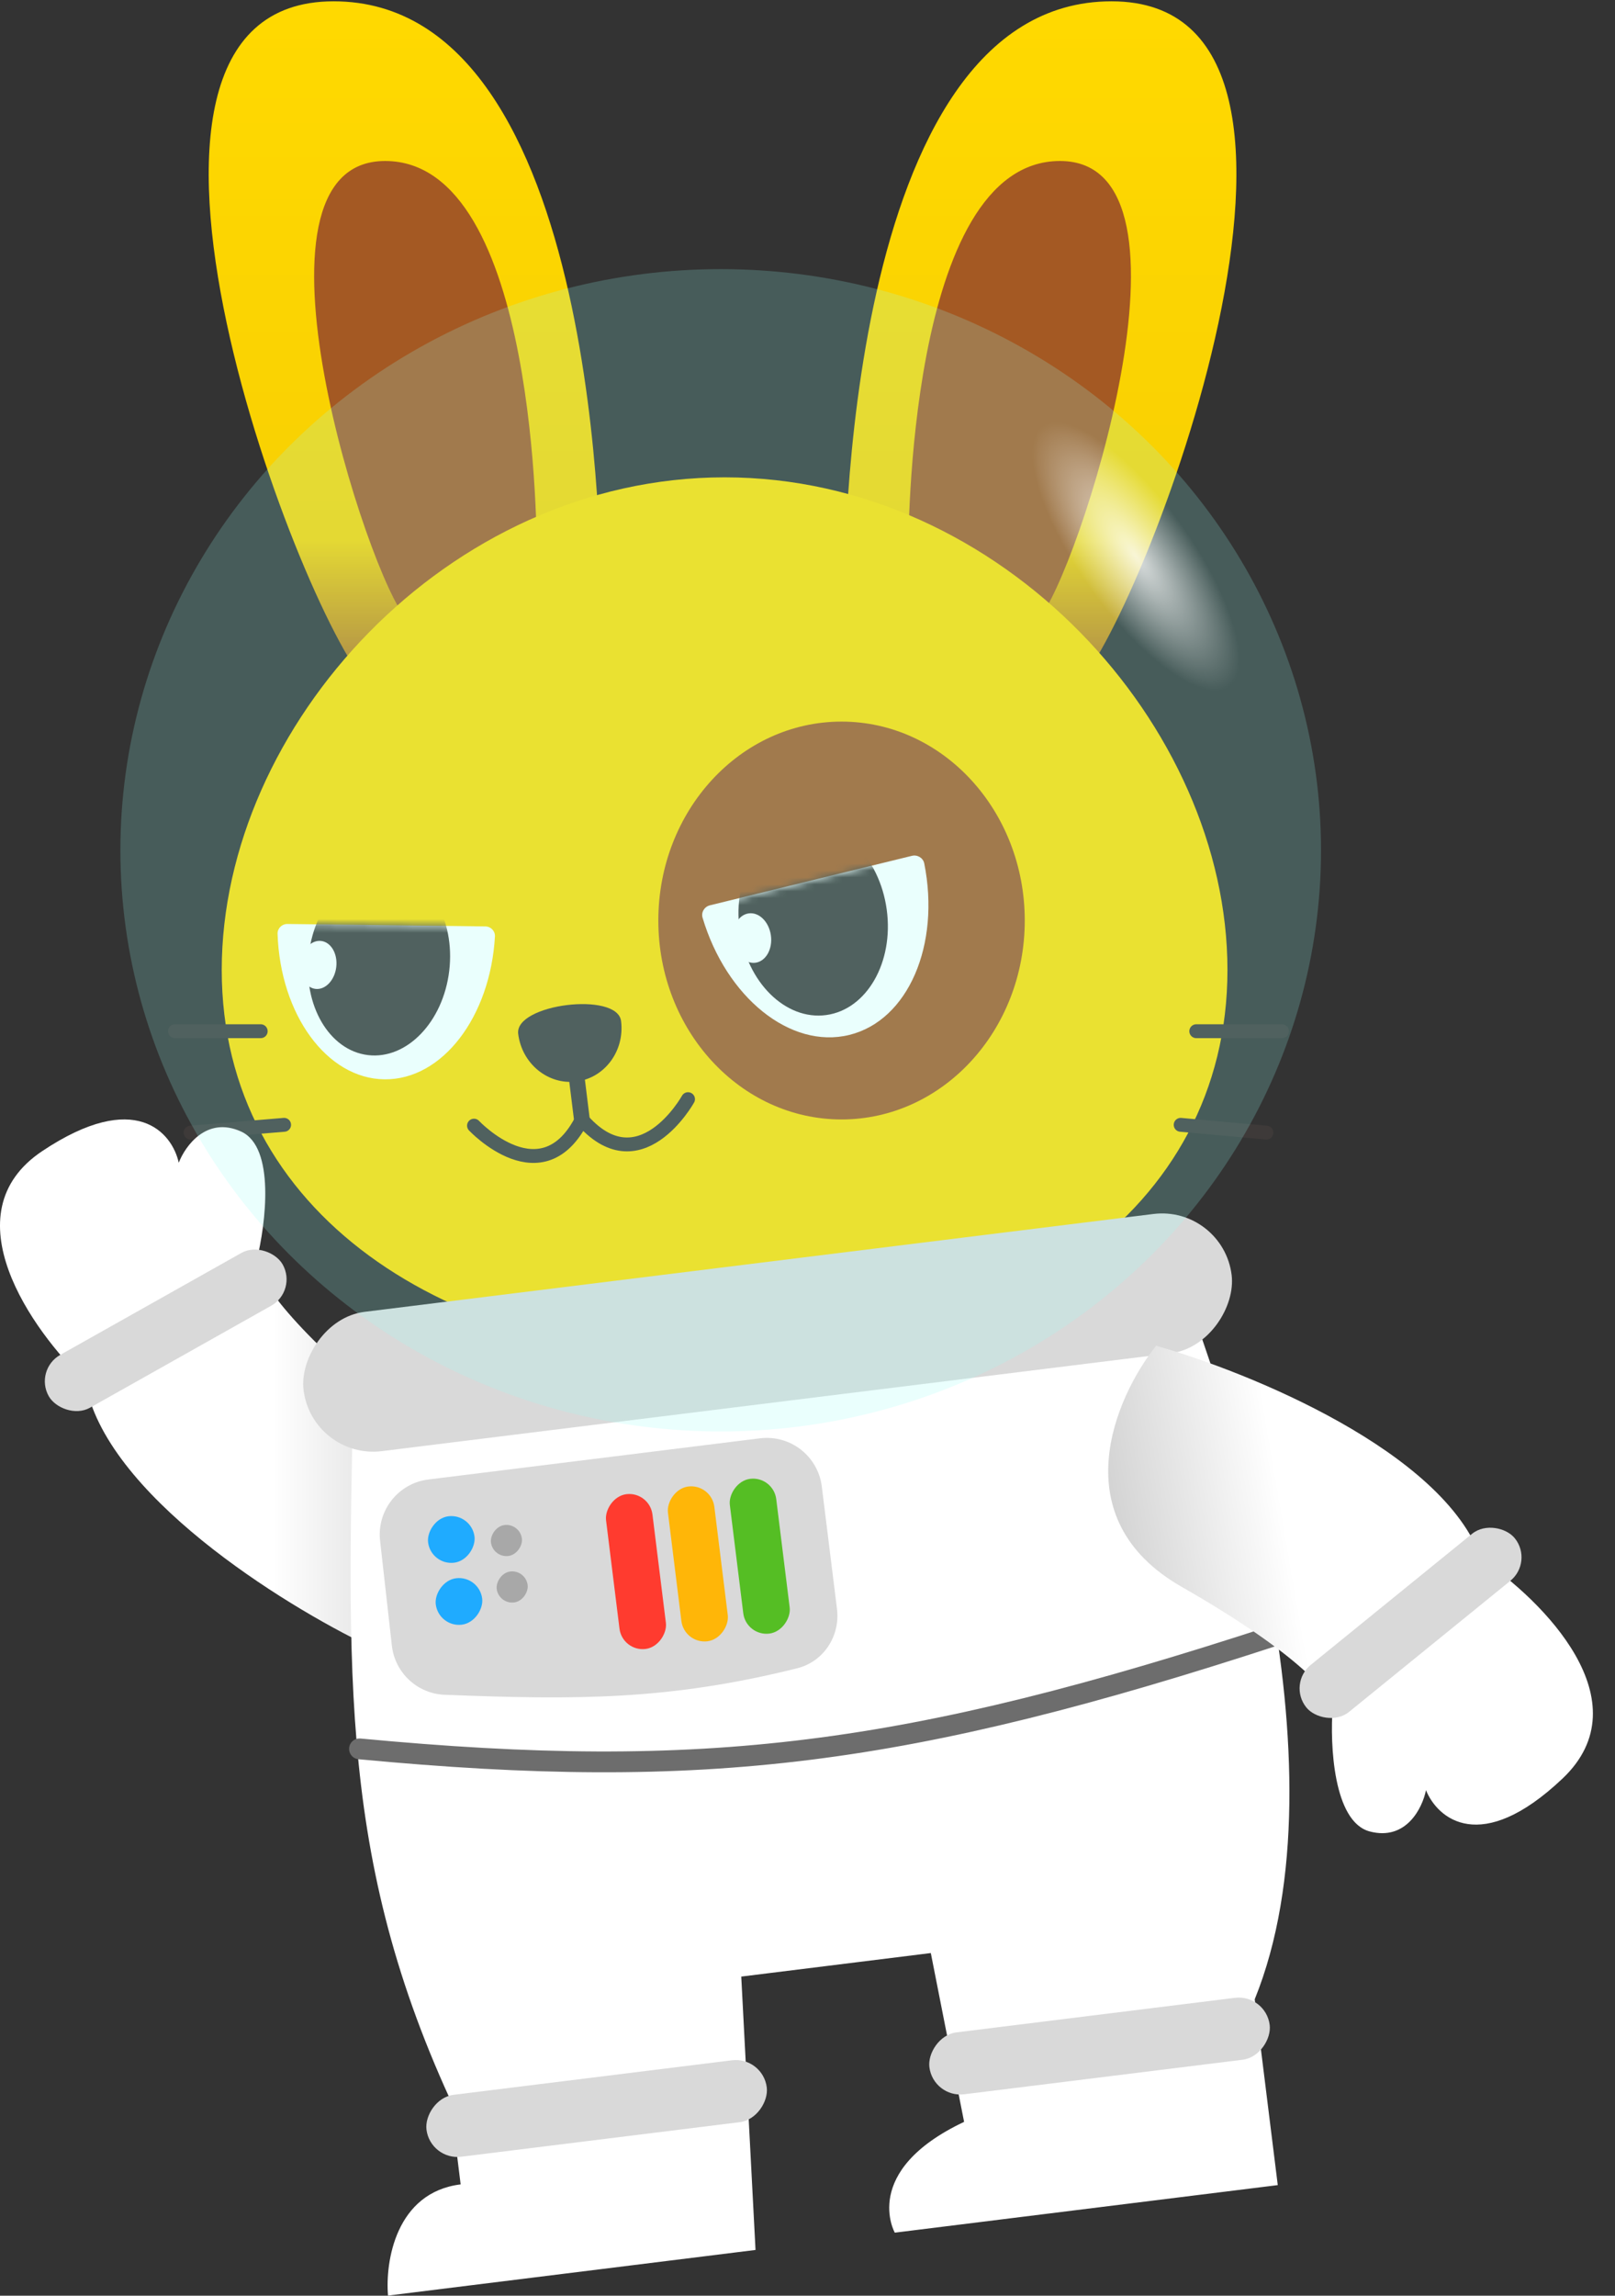 <svg width="233" height="331" viewBox="0 0 233 331" fill="none" xmlns="http://www.w3.org/2000/svg">
<rect x="0" y="0" width="233" height="331" fill="#333333" stroke="none"/>
<path d="M86.668 85.546C86.668 83.589 87.154 0.189 48.128 0.189C9.114 0.189 44.226 90.906 53.487 99.194C62.748 107.483 86.655 85.533 86.655 85.533L86.668 85.546Z" fill="url(#paint0_linear_990_5258)"/>
<path d="M77.444 80.038C77.444 78.742 77.718 23.213 55.557 23.213C33.395 23.213 53.338 83.615 58.598 89.137C63.858 94.659 77.432 80.051 77.432 80.051L77.444 80.038Z" fill="#A45923"/>
<path d="M121.821 85.546C121.821 83.589 121.334 0.189 160.361 0.189C199.374 0.189 164.262 90.906 155.001 99.194C145.74 107.483 121.833 85.533 121.833 85.533L121.821 85.546Z" fill="url(#paint1_linear_990_5258)"/>
<path d="M131.043 80.038C131.043 78.742 130.769 23.213 152.931 23.213C175.092 23.213 155.149 83.615 149.889 89.137C144.629 94.659 131.056 80.051 131.056 80.051L131.043 80.038Z" fill="#A45923"/>
<path d="M31.99 139.843C31.99 174.94 64.471 195.925 104.539 195.925C144.608 195.925 177.088 174.94 177.088 139.843C177.088 104.746 144.608 68.824 104.539 68.824C64.471 68.824 31.99 104.746 31.99 139.843Z" fill="#FFD900"/>
<path d="M121.411 161.407C106.813 161.407 94.979 148.566 94.979 132.725C94.979 116.884 106.813 104.043 121.411 104.043C136.01 104.043 147.844 116.884 147.844 132.725C147.844 148.566 136.01 161.407 121.411 161.407Z" fill="#A45923"/>
<path d="M102.425 130.531C101.629 130.728 101.135 131.528 101.357 132.306C104.78 143.796 114.021 151.307 122.526 149.221C131.031 147.135 135.695 136.23 133.341 124.48C133.182 123.694 132.356 123.201 131.561 123.398L102.425 130.531Z" fill="white"/>
<mask id="mask0_990_5258" style="mask-type:luminance" maskUnits="userSpaceOnUse" x="101" y="123" width="33" height="27">
<path d="M102.425 130.531C101.629 130.728 101.135 131.528 101.357 132.306C104.78 143.796 114.021 151.307 122.526 149.221C131.031 147.135 135.695 136.23 133.341 124.48C133.182 123.694 132.356 123.201 131.561 123.398L102.425 130.531Z" fill="white"/>
</mask>
<g mask="url(#mask0_990_5258)">
<path d="M119.203 146.353C113.343 147.155 107.75 141.645 106.71 134.046C105.67 126.448 109.577 119.637 115.436 118.835C121.296 118.033 126.889 123.543 127.929 131.142C128.97 138.74 125.063 145.551 119.203 146.353Z" fill="#3E3A39"/>
</g>
<path d="M108.995 138.81C107.497 139.015 106.065 137.589 105.796 135.624C105.527 133.66 106.523 131.901 108.021 131.696C109.519 131.49 110.951 132.917 111.22 134.882C111.489 136.846 110.493 138.605 108.995 138.81Z" fill="white"/>
<path d="M41.458 133.222C40.677 133.215 40.028 133.846 40.045 134.63C40.425 146.24 47.126 155.523 55.467 155.622C63.808 155.721 70.739 146.616 71.407 135.021C71.451 134.244 70.809 133.582 70.028 133.575L41.458 133.222Z" fill="white"/>
<mask id="mask1_990_5258" style="mask-type:luminance" maskUnits="userSpaceOnUse" x="40" y="133" width="32" height="23">
<path d="M41.458 133.222C40.677 133.215 40.028 133.846 40.045 134.63C40.425 146.24 47.126 155.523 55.467 155.622C63.808 155.721 70.739 146.616 71.407 135.021C71.451 134.244 70.809 133.582 70.028 133.575L41.458 133.222Z" fill="white"/>
</mask>
<g mask="url(#mask1_990_5258)">
<path d="M53.098 152.129C58.691 152.794 63.936 147.348 64.813 139.965C65.689 132.583 61.866 126.06 56.273 125.396C50.68 124.732 45.435 130.178 44.558 137.56C43.681 144.942 47.505 151.465 53.098 152.129Z" fill="#3E3A39"/>
</g>
<path d="M45.512 142.583C46.942 142.753 48.285 141.343 48.512 139.434C48.739 137.526 47.763 135.841 46.333 135.671C44.903 135.501 43.56 136.911 43.334 138.819C43.107 140.728 44.083 142.413 45.512 142.583Z" fill="white"/>
<path d="M74.76 149.063C75.293 153.368 79.052 156.445 83.147 155.938C87.241 155.432 90.137 151.531 89.605 147.227C89.072 142.922 74.228 144.759 74.76 149.063Z" fill="#3E3A39"/>
<path d="M99.263 158.481C99.263 158.481 92.225 171.132 83.788 161.212L82.453 150.425" stroke="#3E3A39" stroke-width="2" stroke-miterlimit="10" stroke-linecap="round"/>
<path d="M68.385 162.3C68.385 162.3 78.294 172.855 84.058 161.177L82.724 150.391" stroke="#3E3A39" stroke-width="2" stroke-miterlimit="10" stroke-linecap="round"/>
<path d="M172.588 148.684H184.961" stroke="#3E3A39" stroke-width="2" stroke-miterlimit="10" stroke-linecap="round"/>
<path d="M170.338 162.182L182.711 163.306" stroke="#3E3A39" stroke-width="2" stroke-miterlimit="10" stroke-linecap="round"/>
<path d="M37.614 148.684H25.242" stroke="#3E3A39" stroke-width="2" stroke-miterlimit="10" stroke-linecap="round"/>
<path d="M40.989 162.182L27.492 163.306" stroke="#3E3A39" stroke-width="2" stroke-miterlimit="10" stroke-linecap="round"/>
<path d="M12.291 199.144C14.99 215.341 40.785 231.388 53.346 237.387C60.469 231.013 70.892 215.116 55.595 202.518C40.298 189.921 36.849 183.397 37.036 181.71C38.348 176.461 39.736 165.4 34.786 163.151C29.837 160.901 26.726 165.213 25.788 167.65C24.851 163.338 19.602 156.964 6.104 165.963C-7.393 174.961 4.605 191.833 12.291 199.144Z" fill="url(#paint2_linear_990_5258)"/>
<rect x="42.926" y="186.129" width="38.725" height="8.744" rx="4.372" transform="rotate(150.645 42.926 186.129)" fill="#D9D9D9"/>
<path d="M181.021 288.267C194.556 254.852 177.472 200.301 167.238 177.203L51.151 191.61C50.306 238.718 48.19 266.117 64.934 302.674L66.458 314.953C57.082 316.116 55.566 326.127 55.98 330.987L109.001 324.407L106.943 284.993L134.291 281.599L139.092 305.938C124.083 313.041 129.093 321.914 129.093 321.914L184.346 315.057L182.545 300.546L181.021 288.267Z" fill="white"/>
<path d="M184.137 235.744C130.776 253.167 101.79 256.87 51.864 252.16" stroke="#6D6D6D" stroke-width="3" stroke-linecap="round"/>
<rect width="49.491" height="8.998" rx="4.499" transform="matrix(-0.992 0.123 0.123 0.992 110.07 296.506)" fill="#D9D9D9"/>
<rect width="49.491" height="8.998" rx="4.499" transform="matrix(-0.992 0.123 0.123 0.992 182.627 287.502)" fill="#D9D9D9"/>
<path d="M118.564 214.336C118.02 209.951 114.025 206.838 109.64 207.382L61.801 213.319C57.453 213.858 54.348 217.796 54.836 222.15L56.533 237.265C56.973 241.185 60.205 244.204 64.147 244.36C83.272 245.112 96.539 245.139 115 240.543C118.818 239.593 121.24 235.892 120.755 231.988L118.564 214.336Z" fill="#D9D9D9"/>
<rect width="6.749" height="22.496" rx="3.374" transform="matrix(-0.992 0.123 0.123 0.992 111.576 212.807)" fill="#55BE24"/>
<rect width="6.749" height="22.496" rx="3.374" transform="matrix(-0.992 0.123 0.123 0.992 102.646 213.916)" fill="#FFB608"/>
<rect width="6.749" height="22.496" rx="3.374" transform="matrix(-0.992 0.123 0.123 0.992 93.717 215.023)" fill="#FF3B2F"/>
<rect width="6.749" height="6.749" rx="3.374" transform="matrix(-0.992 0.123 0.123 0.992 68.042 218.207)" fill="#1FABFF"/>
<rect width="4.499" height="4.499" rx="2.25" transform="matrix(-0.992 0.123 0.123 0.992 75.018 219.609)" fill="#A8A8A8"/>
<rect width="6.749" height="6.749" rx="3.374" transform="matrix(-0.992 0.123 0.123 0.992 69.15 227.143)" fill="#1FABFF"/>
<rect width="4.499" height="4.499" rx="2.25" transform="matrix(-0.992 0.123 0.123 0.992 75.848 226.309)" fill="#A8A8A8"/>
<rect width="134.974" height="20.246" rx="10.123" transform="matrix(-0.992 0.123 0.123 0.992 176.447 173.791)" fill="#D9D9D9"/>
<ellipse cx="86.609" cy="83.797" rx="86.609" ry="83.797" transform="matrix(-1 0 0 1 190.587 38.803)" fill="#97FFF5" fill-opacity="0.2"/>
<ellipse cx="8.042" cy="23.058" rx="8.042" ry="23.058" transform="matrix(-0.813 0.583 0.583 0.813 156.97 56.801)" fill="url(#paint3_radial_990_5258)"/>
<path d="M213.713 224.793C208.316 209.285 180.181 197.826 166.788 194.035C160.844 201.521 153.256 218.95 170.461 228.783C187.666 238.615 192.168 244.462 192.269 246.157C191.862 251.552 192.363 262.688 197.621 264.069C202.879 265.45 205.218 260.675 205.73 258.115C207.382 262.206 213.632 267.601 225.416 256.452C237.199 245.303 222.524 230.701 213.713 224.793Z" fill="url(#paint4_linear_990_5258)"/>
<rect x="185.718" y="242.801" width="38.725" height="8.744" rx="4.372" transform="rotate(-39.08 185.718 242.801)" fill="#D9D9D9"/>
<defs>
<linearGradient id="paint0_linear_990_5258" x1="58.398" y1="1.486" x2="58.398" y2="102.373" gradientUnits="userSpaceOnUse">
<stop stop-color="#FFD900"/>
<stop offset="0.755" stop-color="#F8D003"/>
<stop offset="1" stop-color="#A45923"/>
</linearGradient>
<linearGradient id="paint1_linear_990_5258" x1="150.09" y1="1.486" x2="150.09" y2="102.373" gradientUnits="userSpaceOnUse">
<stop stop-color="#FFD900"/>
<stop offset="0.755" stop-color="#F8D003"/>
<stop offset="1" stop-color="#A45923"/>
</linearGradient>
<linearGradient id="paint2_linear_990_5258" x1="39.367" y1="213.204" x2="107.979" y2="213.204" gradientUnits="userSpaceOnUse">
<stop stop-color="white"/>
<stop offset="0.822" stop-color="#999999"/>
</linearGradient>
<radialGradient id="paint3_radial_990_5258" cx="0" cy="0" r="1" gradientUnits="userSpaceOnUse" gradientTransform="translate(8.042 23.058) rotate(90) scale(23.058 8.042)">
<stop stop-color="white" stop-opacity="0.8"/>
<stop offset="1" stop-color="white" stop-opacity="0"/>
</radialGradient>
<linearGradient id="paint4_linear_990_5258" x1="184.651" y1="215.509" x2="117.025" y2="227.1" gradientUnits="userSpaceOnUse">
<stop stop-color="white"/>
<stop offset="0.822" stop-color="#999999"/>
</linearGradient>
</defs>
</svg>
